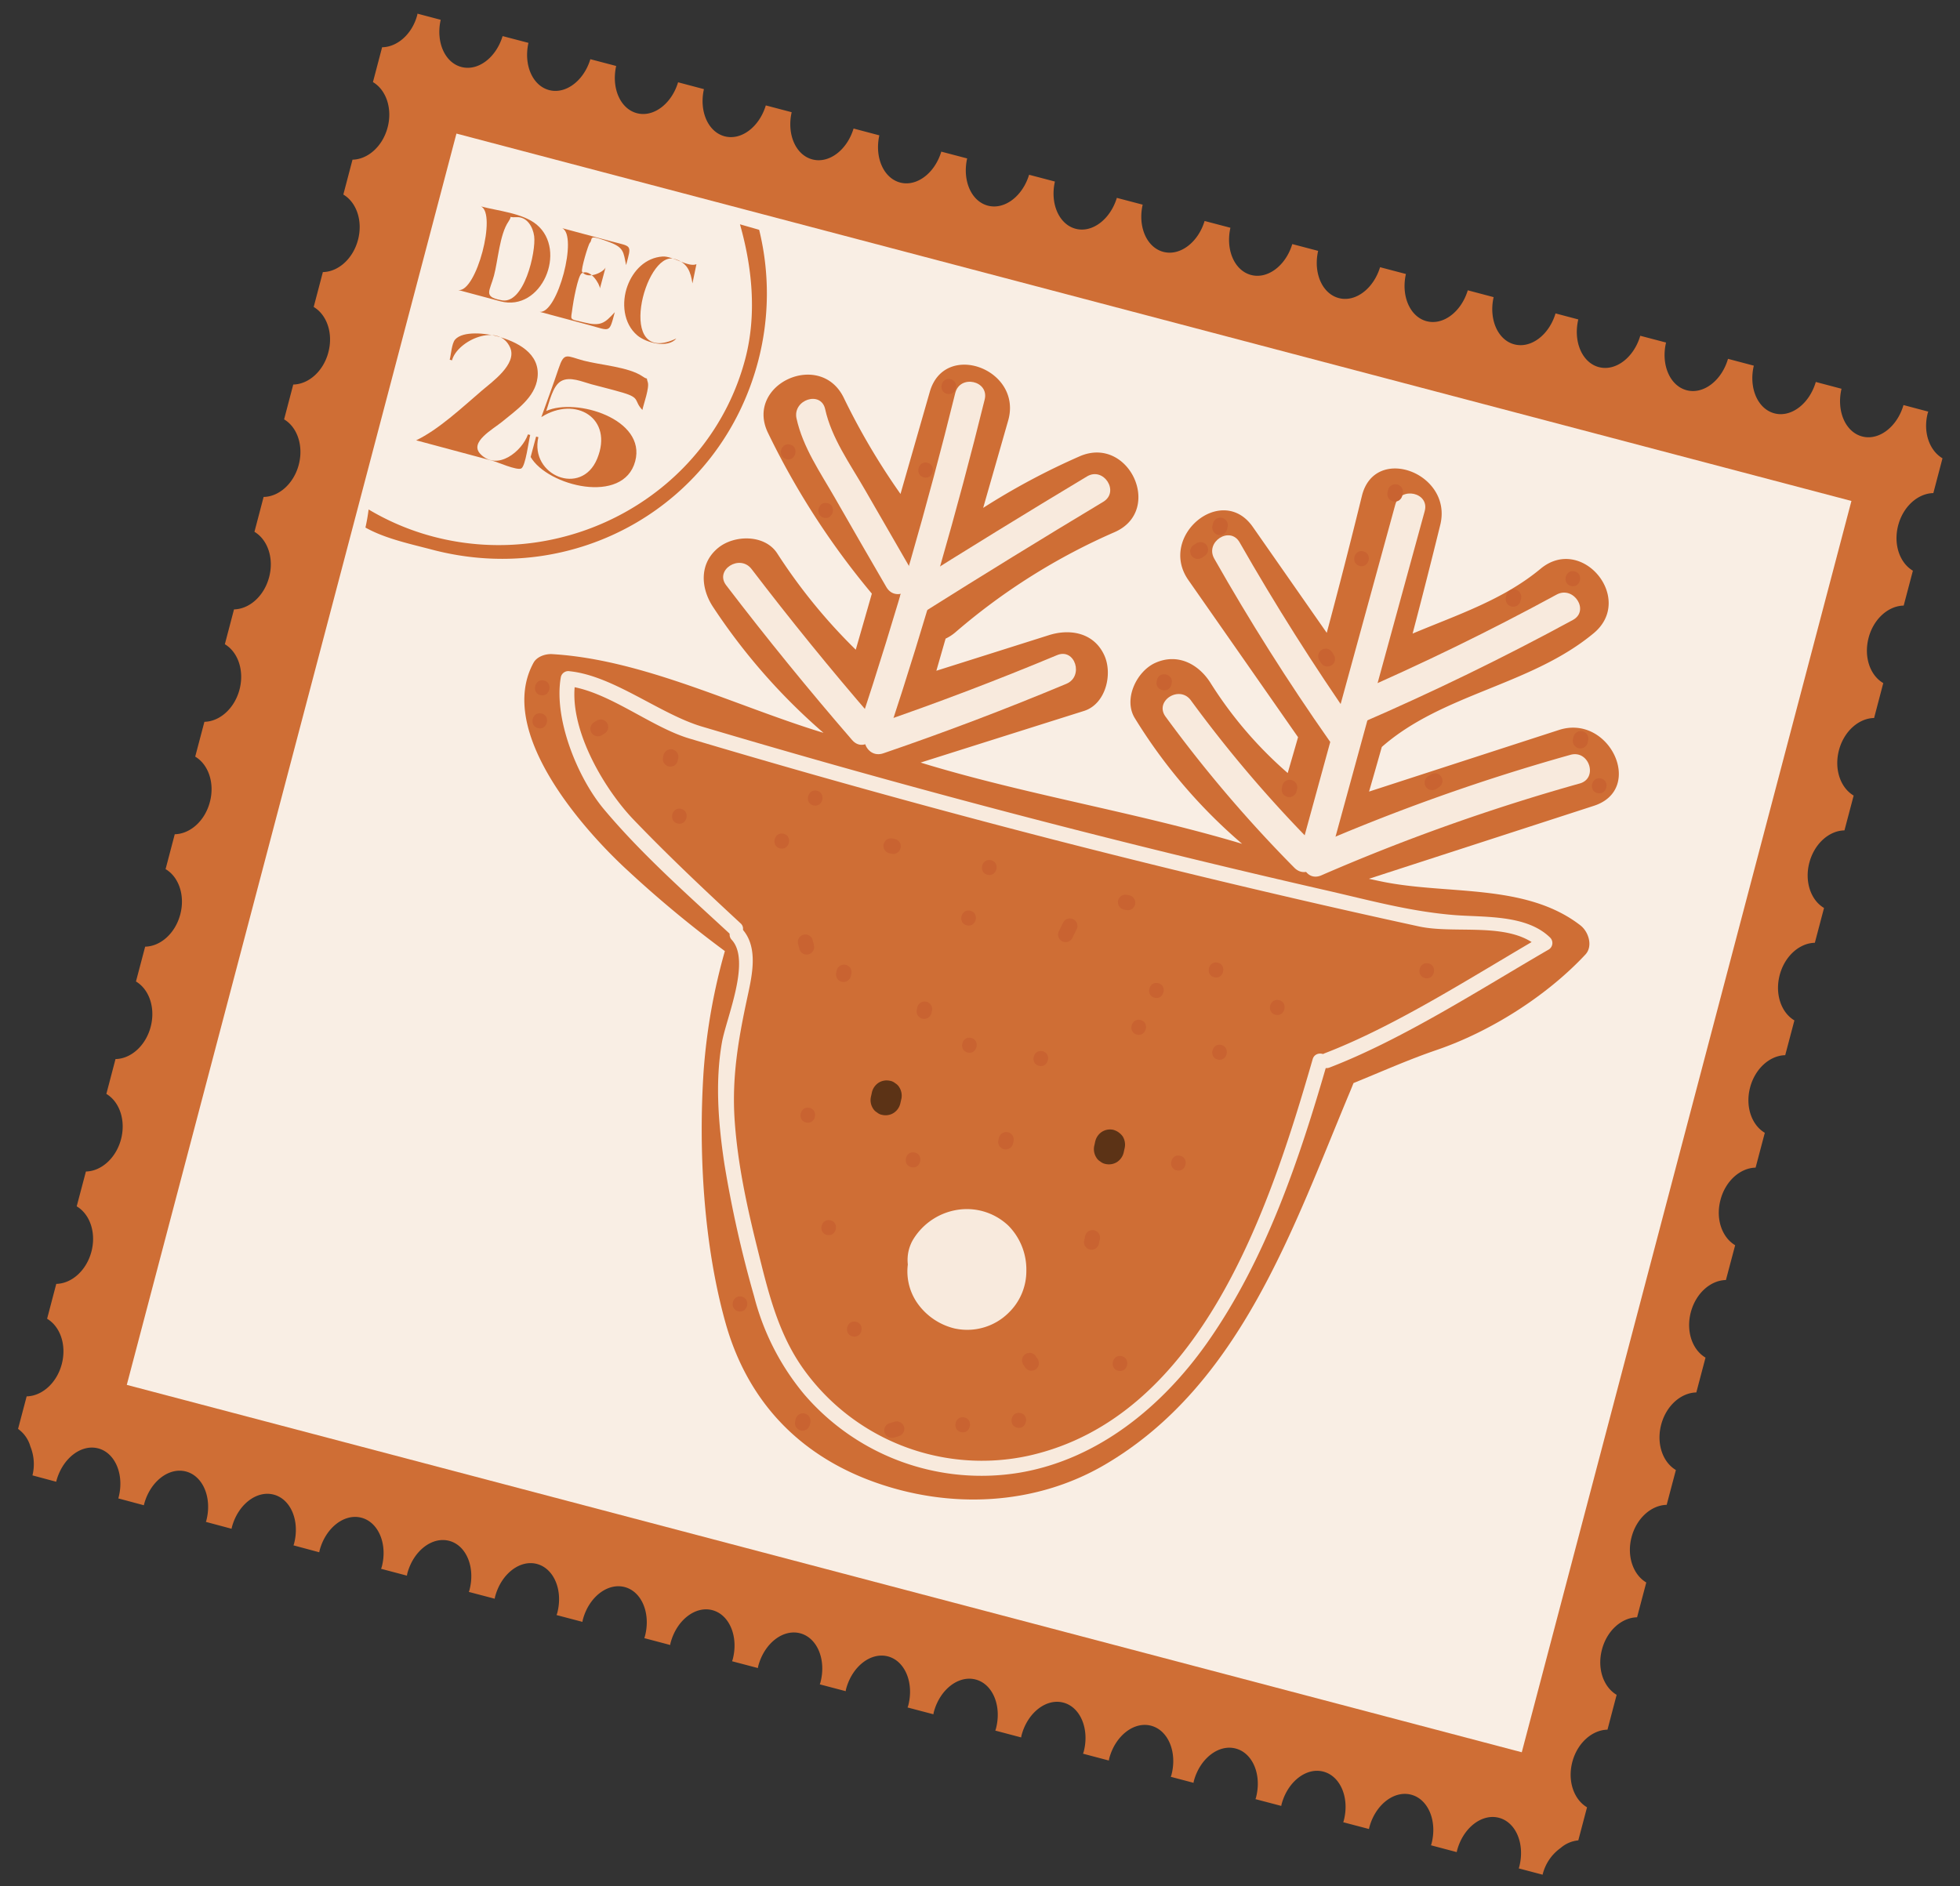 <svg xmlns="http://www.w3.org/2000/svg" xmlns:xlink="http://www.w3.org/1999/xlink" width="515.884" height="496.567" viewBox="0 0 515.884 496.567">
  <rect x="0" y="0" width="515.884" height="496.567" fill="#333333" stroke="none"/>
  <defs>
    <clipPath id="clip-path">
      <rect id="Rectangle_1074" data-name="Rectangle 1074" width="426.991" height="399.672" fill="none"/>
    </clipPath>
  </defs>
  <g id="Group_2442" data-name="Group 2442" transform="matrix(0.966, 0.259, -0.259, 0.966, 103.662, 0.059)">
    <g id="Group_2439" data-name="Group 2439" transform="translate(-0.227)">
      <g id="Group_2438" data-name="Group 2438" clip-path="url(#clip-path)">
        <path id="Path_6184" data-name="Path 6184" d="M417.934.364c0-.127.036-.242.036-.358l-6.75.022c-.127,5.972-3.808,10.789-8.382,10.8s-8.3-4.757-8.484-10.72l-7,.024c-.14,5.972-3.821,10.789-8.393,10.8s-8.3-4.757-8.475-10.72l-7.026.024c-.129,5.972-3.81,10.789-8.382,10.8S346.785,6.279,346.6.317l-7.015.036c-.14,5.961-3.81,10.778-8.393,10.789-4.561.022-8.3-4.759-8.475-10.72l-6.193.022c-.173,5.906-3.832,10.651-8.371,10.676S299.91,6.43,299.679.526L292.64.548c-.184,5.906-3.843,10.651-8.369,10.662S276.038,6.534,275.8.619L268.77.653c-.2,5.9-3.845,10.64-8.371,10.662-4.561.022-8.255-4.677-8.486-10.593l-7.037.036c-.176,5.9-3.832,10.651-8.371,10.662S228.274,6.743,228.043.826l-7.028.036c-.184,5.9-3.854,10.651-8.393,10.662S204.391,6.848,204.16.931l-7.028.036c-.2,5.9-3.843,10.649-8.38,10.662s-8.244-4.677-8.475-10.593l-7.026.036c-.187,5.9-3.845,10.649-8.382,10.662s-8.231-4.679-8.475-10.593l-7.037.036c-.173,5.9-3.832,10.649-8.36,10.66s-8.242-4.677-8.5-10.58l-7.015.022c-.184,5.917-3.832,10.651-8.382,10.662s-8.231-4.677-8.462-10.591l-7.039.033c-.184,5.906-3.832,10.651-8.369,10.662S85,7.368,84.758,1.464l-7.037.022c-.176,5.9-3.832,10.651-8.371,10.662S61.119,7.472,60.875,1.555l-7.026.036c-.184,5.9-3.843,10.651-8.371,10.662C40.928,12.275,37.236,7.565,37,1.66L29.966,1.7c-.184,5.915-3.832,10.651-8.382,10.662S13.353,7.681,13.122,1.775L6.8,1.8c0,.116.036.231.036.358C6.858,7.321,3.975,11.651.1,12.751l.044,9.482c3.879,1.076,6.8,5.381,6.819,10.522C6.987,37.93,4.1,42.238.237,43.349L.283,52.84C4.162,53.918,7.078,58.2,7.1,63.365S4.242,72.844.364,73.945L.41,83.438c3.879,1.089,6.808,5.372,6.819,10.536.036,5.163-2.861,9.469-6.726,10.58l.047,9.482c3.879,1.076,6.795,5.383,6.817,10.545.024,5.141-2.858,9.471-6.737,10.571l.047,9.491c3.879,1.089,6.808,5.372,6.819,10.525.033,5.163-2.85,9.469-6.726,10.591l.047,9.482c3.876,1.089,6.795,5.383,6.817,10.536s-2.858,9.469-6.726,10.58l.036,9.482c3.879,1.087,6.806,5.37,6.819,10.533.033,5.174-2.85,9.471-6.728,10.593l.047,9.493c3.879,1.065,6.8,5.359,6.819,10.511.022,5.174-2.858,9.482-6.726,10.593l.036,9.48c3.89,1.089,6.806,5.372,6.83,10.536S5.18,287.048,1.3,288.159l.047,9.482c3.879,1.087,6.795,5.383,6.819,10.533s-2.861,9.482-6.726,10.593l.033,9.482c3.89,1.076,6.808,5.37,6.83,10.522s-2.87,9.482-6.737,10.58l.047,9.493c3.879,1.089,6.795,5.372,6.819,10.536s-2.861,9.48-6.726,10.591l.033,8.858a8.472,8.472,0,0,1,4.319,3.612,12.356,12.356,0,0,1,2.512,7.535l-.022.093,6.528-.022c0-.187-.033-.349-.047-.545-.022-6.159,3.752-11.16,8.417-11.182s8.486,4.954,8.52,11.114c0,.2-.033.358-.047.531l7.039-.022c-.011-.173-.047-.347-.047-.545-.022-6.159,3.739-11.16,8.417-11.182s8.484,4.954,8.52,11.114c0,.184-.047.358-.047.531l7.039-.022c-.011-.173-.047-.347-.047-.545-.036-6.159,3.727-11.16,8.415-11.182s8.486,4.954,8.511,11.114c0,.2-.036.358-.047.533l7.05-.024c-.013-.173-.047-.347-.047-.545-.024-6.159,3.728-11.16,8.4-11.182s8.5,4.954,8.52,11.114c0,.2-.033.36-.044.534l7.037-.024c-.011-.173-.047-.347-.047-.545-.022-6.157,3.741-11.158,8.429-11.182,4.665-.022,8.475,4.954,8.5,11.114,0,.2-.022.36-.036.533l7.039-.036c-.011-.162-.036-.336-.036-.531-.033-6.159,3.727-11.16,8.393-11.185,4.69-.011,8.5,4.954,8.522,11.1,0,.209-.036.371-.036.556l7.039-.036c-.011-.173-.047-.347-.047-.542-.036-6.159,3.739-11.16,8.415-11.185s8.475,4.957,8.5,11.114c0,.2-.022.36-.022.533l7.039-.022c-.013-.176-.047-.349-.047-.545-.036-6.159,3.739-11.171,8.4-11.183s8.486,4.954,8.52,11.114c0,.2-.033.358-.033.531l7.026-.033c-.011-.162-.047-.338-.047-.533-.022-6.159,3.741-11.16,8.417-11.183s8.484,4.954,8.509,11.114c0,.185-.024.358-.024.531l7.039-.033a3.941,3.941,0,0,1-.047-.533c-.033-6.159,3.741-11.16,8.406-11.182s8.484,4.954,8.52,11.114c0,.2-.036.358-.047.531l7.039-.033c-.013-.173-.047-.336-.047-.533-.036-6.159,3.739-11.16,8.415-11.182s8.475,4.954,8.509,11.114c0,.184-.022.358-.033.533l7.037-.024c-.011-.184-.044-.347-.044-.545-.036-6.159,3.739-11.16,8.4-11.182s8.486,4.954,8.52,11.1c0,.2-.033.371-.033.545l7.037-.024a4.251,4.251,0,0,1-.058-.545c-.022-6.157,3.741-11.171,8.417-11.182s8.484,4.954,8.52,11.1c0,.2-.036.371-.036.545l6.195-.024c-.011-.127-.047-.264-.047-.416-.022-6.148,3.752-11.16,8.415-11.171,4.679-.036,8.486,4.943,8.511,11.1,0,.149-.024.289-.024.416l7.015-.036c0-.127-.033-.264-.033-.416-.024-6.148,3.739-11.16,8.415-11.171s8.486,4.943,8.509,11.1a3.978,3.978,0,0,1-.022.416l7-.033c0-.129-.022-.267-.022-.407-.024-6.159,3.739-11.171,8.415-11.194s8.486,4.954,8.509,11.114a3.912,3.912,0,0,1-.033.4l7.015-.022c0-.129-.024-.267-.024-.407-.033-6.157,3.741-11.171,8.417-11.194s8.473,4.954,8.5,11.114a3.53,3.53,0,0,1-.024.4l6.506-.022-.011-.093a12.094,12.094,0,0,1,2.756-7.917,8.285,8.285,0,0,1,3.983-3.15l-.036-9c-3.89-1.087-6.808-5.372-6.83-10.533s2.858-9.482,6.737-10.6l-.047-9.482c-3.89-1.076-6.806-5.359-6.817-10.522-.036-5.163,2.847-9.471,6.726-10.582l-.036-9.48c-3.89-1.089-6.806-5.383-6.83-10.536s2.847-9.469,6.726-10.593l-.033-9.48c-3.89-1.089-6.808-5.372-6.83-10.536s2.858-9.458,6.737-10.58l-.036-9.482c-3.89-1.087-6.806-5.359-6.83-10.533s2.85-9.471,6.726-10.582L425.7,225.1c-3.89-1.087-6.808-5.359-6.819-10.522-.036-5.163,2.847-9.469,6.726-10.593l-.033-9.48c-3.892-1.089-6.808-5.372-6.83-10.525s2.847-9.48,6.726-10.6l-.036-9.471c-3.89-1.087-6.808-5.372-6.83-10.533s2.861-9.482,6.737-10.593L425.3,133.3c-3.879-1.065-6.8-5.37-6.819-10.511-.024-5.174,2.847-9.493,6.726-10.6l-.036-9.48c-3.89-1.089-6.806-5.361-6.83-10.536-.022-5.152,2.861-9.469,6.739-10.58l-.047-9.5c-3.89-1.054-6.8-5.35-6.819-10.525-.022-5.15,2.847-9.458,6.726-10.569L424.9,41.5c-3.89-1.087-6.806-5.37-6.83-10.533s2.861-9.471,6.739-10.593l-.047-9.469c-3.89-1.078-6.808-5.372-6.83-10.536" transform="translate(0.351 0.007)" fill="#cf6e35"/>
      </g>
    </g>
    <rect id="Rectangle_1075" data-name="Rectangle 1075" width="379.648" height="340.599" transform="translate(25.002 29.636) rotate(-0.252)" fill="#f9eee4"/>
    <g id="Group_2441" data-name="Group 2441" transform="translate(-0.227)">
      <g id="Group_2440" data-name="Group 2440" clip-path="url(#clip-path)">
        <path id="Path_6185" data-name="Path 6185" d="M87.688,15.016C93.58,24.867,98.152,36.583,98.21,48.877c.162,36.617-30.585,66.288-67.2,66.45a66.058,66.058,0,0,1-18.28-2.5,48.038,48.038,0,0,1,.429,4.817c5.706,1.458,12.283,1.111,18.442,1.076,39.118-.162,70.211-31,70.038-70.107a70.2,70.2,0,0,0-8.693-33.5c-1.749-.036-3.5-.058-5.257-.093" transform="translate(15.794 18.36)" fill="#cf6e35"/>
        <path id="Path_6186" data-name="Path 6186" d="M27.674,43.567c6.4,0,5.719-14.866,4.179-18.535-.925-2.223-3.125-4.525-5.857-3.6-2.525.856-.88-.6-1.667,1.643-1.367,3.856,0,10.651,0,14.75,0,4.154-1.343,6.077,3.345,5.741m0,.336h-11.4c4.746-.636,4.583-22.147,0-22.805,4.608,0,11.1-1.158,15.408.82C41.334,26.352,38.972,43.9,27.674,43.9" transform="translate(20.124 25.384)" fill="#cf6e35"/>
        <path id="Path_6187" data-name="Path 6187" d="M26.229,20.925h13.5c5.535,0,5.29-.68,5.29,5.039-1.54-3.094-1.747-4.319-5.752-4.7-.649-.069-4.192-.44-4.632,0s.011.811-.347,1.5c-.3.591-.487,7.455,0,7.882,1.945,1.716,5.477-1.329,5.672-2.672v5.695c-.313-1.078-3.868-4.5-5.672-2.592-.822.867-.162,8.148,0,9.284.533,3.554-.371,3.136,3.97,3.032,4.481-.091,5.268-1.156,7.1-4.69,0,5.826.173,5.026-5.579,5.026H26.229c4.746-.636,4.585-22.145,0-22.807" transform="translate(32.3 25.554)" fill="#cf6e35"/>
        <path id="Path_6188" data-name="Path 6188" d="M45.546,21.073c-8.137,0-7.6,31.709,5.975,20.1C50.05,44.318,44.2,44.354,41.4,43.058c-4.421-2.074-6.3-7.306-5.892-11.9.382-4.305,2.652-8.426,6.924-9.884,2.512-.858,7.317,1.076,9.122-.36.093,1.725.2,3.45.3,5.163-1.182-2.663-2.594-5-6.31-5" transform="translate(43.581 25.568)" fill="#cf6e35"/>
        <path id="Path_6189" data-name="Path 6189" d="M29.441,35.314c5.5,0,12.283,1.354,13.185,7.78.742,5.2-3.172,9.644-5.984,13.6-1.843,2.569-7.039,7.466-3.334,9.689,5.532,3.323,10.429-3.6,10.753-8.231h.613c0,1.494.96,8.313,0,9.133-.971.847-6.424,0-7.639,0H16.047c4.966-4.259,9.331-11.3,13.347-17.168,1.934-2.823,7.155-9.086,4.25-12.781-4.6-5.821-13.939,1.714-13.939,7.166h-.625c0-1.389-.6-4.259,0-5.486,1.423-2.872,7.617-3.705,10.36-3.705" transform="translate(19.851 43.083)" fill="#cf6e35"/>
        <path id="Path_6190" data-name="Path 6190" d="M29.651,63.88V58.312h.613c.358,10.3,15,12.272,16.415,1.494,1.494-11.391-9.758-14.7-17.028-6.8.358-4.514.811-9.029,1.076-13.543.291-4.69,1.182-3.694,5.812-3.694,4.481,0,11.889-1.494,16.092,0,2.014.707.658-.473,1.678,1.078.88,1.318.427,5.857.545,7.455-2.872-1.749-1.229-2.918-6.09-3.056-2.894-.071-5.788,0-8.682,0-2.432,0-5.964-.613-7.873,1.274-1.829,1.794-1.527,6.181-1.736,8.6,6.61-5.452,26.048-4.814,26.048,6.726,0,11.96-20.585,12.261-26.87,6.032" transform="translate(36.484 42.926)" fill="#cf6e35"/>
        <path id="Path_6191" data-name="Path 6191" d="M320.65,126.609c-16.65-6.993-35.45,1.147-52.847,2.338-1.38.093-2.758.151-4.134.22q26.116-16.947,52.234-33.9c11.854-7.7-2.341-24.508-14.079-16.879q-22.035,14.293-44.061,28.6.123-6.111.2-12.214c11.82-17.746,33.665-25.77,46.11-43.365,8.173-11.565-9.738-24.312-17.9-12.758-7.4,10.465-18.106,17.435-28.108,25.2q-.07-14.8-.382-29.567c-.313-13.985-22.194-16.128-21.891-1.98q.4,18.6.4,37.208-13.02-10.959-26.032-21.9c-10.851-9.122-23.514,8.846-12.761,17.9q19.314,16.237,38.609,32.485c-.044,3.276-.127,6.553-.184,9.818a106.353,106.353,0,0,1-25.7-17.586c-4.368-4.074-10.48-5.475-15.481-1.389-4.152,3.392-5.717,11.427-1.4,15.468a139.5,139.5,0,0,0,35.817,24.61c-28.12-.809-56.344,2.085-84.472,1.345-.927-.024-1.865-.058-2.792-.093q19-12.139,38.017-24.265c5.046-3.218,4.817-11.287,1.4-15.477-4.145-5.07-10.5-4.574-15.477-1.4q-13.1,8.369-26.2,16.728c.056-2.93.1-5.87.162-8.8a11.408,11.408,0,0,0,2.107-2.349A164.953,164.953,0,0,1,175.4,58.365c11.065-8.858-3.021-25.723-14.076-16.879a185.045,185.045,0,0,0-20.989,19.669c.127-7.964.278-15.917.4-23.883.253-14.054-21.638-16.148-21.88-1.978q-.243,13.976-.485,27.957A180.651,180.651,0,0,1,97.4,42.679c-9.258-10.7-26.15,3.356-16.875,14.076a204.917,204.917,0,0,0,37.357,33.792q-.123,7.675-.269,15.35A146.829,146.829,0,0,1,91.072,86.751c-4.445-3.994-12.109-1.829-15.326,2.569-3.832,5.257-1.818,11.38,2.569,15.339a160.557,160.557,0,0,0,36.766,24.577c-23.985-.787-50.693-6.377-74.321-1.527-1.714.347-3.727,1.643-4.168,3.472-4.852,19.958,23.721,38.875,37.993,46.341a298.127,298.127,0,0,0,30.3,13.916,156.884,156.884,0,0,0,2.778,31.952c4.145,20.871,11.832,44.105,22.689,62.456,10.756,18.186,27.391,28.593,48.575,30.389,21.071,1.783,42.427-4.863,57.444-20,29.229-29.487,31.8-73.281,37.055-112,.093-.7.173-1.389.256-2.085,6.264-4.746,12.387-9.724,18.915-14.1,12.249-8.231,24.183-21.071,31.258-34.361,1.436-2.685-.762-6.041-3.205-7.073" transform="translate(44.303 27.743)" fill="#cf6e35"/>
        <path id="Path_6192" data-name="Path 6192" d="M96.145,113.44c-.011-.416-.036-.845-.047-1.274a4.126,4.126,0,0,0-1.3-2.743,3,3,0,0,0-1.309-.765,2.943,2.943,0,0,0-1.551-.267,3.97,3.97,0,0,0-2.743,1.285,4.151,4.151,0,0,0-1.031,2.85c.024.427.036.856.058,1.285a4.057,4.057,0,0,0,1.287,2.743,3.036,3.036,0,0,0,1.318.765,2.928,2.928,0,0,0,1.54.267,3.988,3.988,0,0,0,2.743-1.287,4.05,4.05,0,0,0,1.031-2.858" transform="translate(108.03 132.517)" fill="#5c3316"/>
        <path id="Path_6193" data-name="Path 6193" d="M115.21,111.3c.022.429.047.845.058,1.274a4.126,4.126,0,0,0,1.3,2.754,2.936,2.936,0,0,0,1.309.765,3.039,3.039,0,0,0,1.54.267,4.011,4.011,0,0,0,2.754-1.285,4.168,4.168,0,0,0,1.031-2.861c-.024-.427-.036-.856-.058-1.271a4.141,4.141,0,0,0-1.285-2.756A4.557,4.557,0,0,0,119,107.151a3.966,3.966,0,0,0-2.743,1.287,4.11,4.11,0,0,0-1.042,2.858" transform="translate(141.094 131.002)" fill="#5c3316"/>
        <path id="Path_6194" data-name="Path 6194" d="M128.516,132.612A16.42,16.42,0,0,0,120.91,122.4a15.873,15.873,0,0,0-13.138-.949A16.67,16.67,0,0,0,97.536,132.67a10.611,10.611,0,0,0,.429,6.437,14.585,14.585,0,0,0,5.117,9.227,16.763,16.763,0,0,0,11.287,3.843l.256-.022a15.464,15.464,0,0,0,12.272-7.675,15.269,15.269,0,0,0,1.62-11.867" transform="translate(119.095 147.288)" fill="#f8eadd"/>
        <path id="Path_6195" data-name="Path 6195" d="M77.177,29.929q.92,45.5-1.678,90.969c-.289,5.094,7.639,4.7,7.931-.358Q86.017,75.094,85.1,29.571c-.1-5.119-8.024-4.748-7.92.358" transform="translate(92.534 31.682)" fill="#f8eadd"/>
        <path id="Path_6196" data-name="Path 6196" d="M59.148,38.921C62.7,45.8,68.883,51.03,74.267,56.447q9.569,9.639,19.2,19.206c3.623,3.612,8.949-2.258,5.348-5.857q-8.752-8.719-17.457-17.459C75.912,46.874,69.392,41.548,65.8,34.616c-2.338-4.539-8.984-.2-6.657,4.305" transform="translate(71.955 39.974)" fill="#f8eadd"/>
        <path id="Path_6197" data-name="Path 6197" d="M115.5,33.893Q96.156,53.914,77.252,74.353c-3.474,3.752,2.385,9.1,5.857,5.348q18.911-20.438,38.248-40.46c3.554-3.681-2.314-9.018-5.857-5.348" transform="translate(93.387 39.933)" fill="#f8eadd"/>
        <path id="Path_6198" data-name="Path 6198" d="M56.74,60.433Q77.545,76.46,99.3,91.194c4.225,2.87,7.86-4.192,3.681-7.028Q82.086,70,62.088,54.577c-4.028-3.092-9.4,2.743-5.348,5.857" transform="translate(67.846 65.659)" fill="#f8eadd"/>
        <path id="Path_6199" data-name="Path 6199" d="M119.861,55.022Q99.473,70.772,78.105,85.156c-4.239,2.85.058,9.518,4.305,6.657q21.375-14.36,41.769-30.133c4.005-3.1-.267-9.793-4.319-6.657" transform="translate(93.598 66.278)" fill="#f8eadd"/>
        <path id="Path_6200" data-name="Path 6200" d="M130.275,29.2q-.26,46.47-.509,92.925c-.024,5.106,7.9,4.737,7.931-.358q.24-46.47.5-92.925c.033-5.106-7.9-4.737-7.92.358" transform="translate(158.897 30.796)" fill="#f8eadd"/>
        <path id="Path_6201" data-name="Path 6201" d="M111.6,42.573q19.9,20.211,41.618,38.4c3.9,3.287,9.262-2.558,5.348-5.857q-21.671-18.251-41.618-38.4c-3.587-3.647-8.924,2.234-5.348,5.857" transform="translate(135.243 43.488)" fill="#f8eadd"/>
        <path id="Path_6202" data-name="Path 6202" d="M176.97,32.956q-21.741,20.681-45.252,39.338c-3.961,3.136.3,9.84,4.317,6.657q24.3-19.278,46.793-40.647c3.705-3.519-2.176-8.844-5.857-5.348" transform="translate(159.352 38.9)" fill="#f8eadd"/>
        <path id="Path_6203" data-name="Path 6203" d="M111,62.012a349.884,349.884,0,0,0,43.03,29.635c4.423,2.583,8.082-4.468,3.683-7.026a336.938,336.938,0,0,1-41.376-28.466c-3.959-3.2-9.331,2.649-5.337,5.857" transform="translate(134.228 67.53)" fill="#f8eadd"/>
        <path id="Path_6204" data-name="Path 6204" d="M191.253,50.561a527.216,527.216,0,0,0-59.411,40.947c-3.959,3.161.3,9.851,4.305,6.668a527.512,527.512,0,0,1,59.411-40.958c4.4-2.605.082-9.262-4.305-6.657" transform="translate(159.505 61.095)" fill="#f8eadd"/>
        <path id="Path_6205" data-name="Path 6205" d="M102.35,124.431c-11.565-6.09-23.107-12.318-34.29-19.078-9.771-5.917-23.212-19.138-24.241-31.489-.627.7-1.263,1.378-1.887,2.072,10.6-1.678,24.079,4.7,34.777,4.99q16.287.453,32.6.707,33.254.5,66.533.184,32.611-.33,65.21-1.447,16.947-.573,33.9-1.389c10.049-.473,23.1-7.768,32.265-2.616-.187-1.031-.371-2.06-.545-3.092-14.354,14.414-30.527,32.392-46.979,44.363-2.047,1.494.093,4.828,2.165,3.323C278.569,108.8,295.008,90.6,309.6,75.949a2.008,2.008,0,0,0-.545-3.092c-7.606-4.272-18.1-.6-25.932.834-11.554,2.107-22.689,2-34.428,2.443q-33.9,1.267-67.817,1.667t-67.84-.069q-16.947-.243-33.908-.7c-11.529-.3-25.944-6.877-37.382-5.059a2.012,2.012,0,0,0-1.887,2.072c.927,11.1,11.138,24.485,19.9,30.645,12.721,8.924,27.03,16.01,40.749,23.245,2.256,1.2,4.1-2.316,1.84-3.507" transform="translate(48.956 86.634)" fill="#f8eadd"/>
        <path id="Path_6206" data-name="Path 6206" d="M67.984,103.313c6.379,4.041,3.948,20.26,4.492,26.661.914,10.58,4.654,21.034,8.866,30.7a306,306,0,0,0,16.613,31.72,65.673,65.673,0,0,0,19.4,21.509,61.443,61.443,0,0,0,59.989,5.315c19.2-8.729,31.987-26.742,39.049-46.11,9.169-25.157,10.847-52.7,11.356-79.242.047-2.547-3.912-2.361-3.959.185-.776,40.636-3.868,98.622-45.208,120.2a57.731,57.731,0,0,1-63.694-7.2c-8.646-7.351-13.856-17.11-19.275-26.893-5.568-10.038-10.847-20.271-14.585-31.154-3.659-10.685-4.572-20.676-5.141-31.812-.3-5.95-.451-13.834-6.055-17.388-2.165-1.367-3.994,2.154-1.852,3.507" transform="translate(82.186 112.546)" fill="#f8eadd"/>
        <path id="Path_6207" data-name="Path 6207" d="M53.991,79.224c.011.209.022.416.036.625a2.027,2.027,0,0,0,.647,1.367,2.173,2.173,0,0,0,1.425.52,2.044,2.044,0,0,0,1.378-.647,2.085,2.085,0,0,0,.509-1.425c-.011-.209-.024-.4-.024-.613a2.09,2.09,0,0,0-.647-1.378,1.479,1.479,0,0,0-.66-.382,1.584,1.584,0,0,0-.765-.138,2.043,2.043,0,0,0-1.378.647,2.091,2.091,0,0,0-.52,1.425" transform="translate(66.243 94.333)" fill="#c96331"/>
        <path id="Path_6208" data-name="Path 6208" d="M58.822,87.654c2.547-.116,2.374-4.074-.184-3.97-2.547.127-2.363,4.085.184,3.97" transform="translate(69.701 102.319)" fill="#c96331"/>
        <path id="Path_6209" data-name="Path 6209" d="M45.892,76.548c-.2.209-.393.429-.591.636a2.109,2.109,0,0,0-.509,1.436,1.41,1.41,0,0,0,.209.754,1.368,1.368,0,0,0,.44.625,1.979,1.979,0,0,0,1.423.509,2.058,2.058,0,0,0,1.378-.647c.2-.209.382-.429.58-.638a2.039,2.039,0,0,0,.52-1.425,1.441,1.441,0,0,0-.209-.762,1.411,1.411,0,0,0-.44-.613A2.017,2.017,0,0,0,47.27,75.9a2.087,2.087,0,0,0-1.378.649" transform="translate(54.995 92.796)" fill="#c96331"/>
        <path id="Path_6210" data-name="Path 6210" d="M71.3,87.362c2.547-.127,2.374-4.088-.184-3.97s-2.374,4.085.184,3.97" transform="translate(84.95 101.962)" fill="#c96331"/>
        <path id="Path_6211" data-name="Path 6211" d="M73.793,81.419c2.558-.116,2.374-4.088-.173-3.97s-2.374,4.085.173,3.97" transform="translate(88.013 94.695)" fill="#c96331"/>
        <path id="Path_6212" data-name="Path 6212" d="M95.022,90.429c2.547-.116,2.374-4.074-.184-3.959s-2.374,4.074.184,3.959" transform="translate(113.958 105.726)" fill="#c96331"/>
        <path id="Path_6213" data-name="Path 6213" d="M96.089,119.8c2.547-.116,2.374-4.088-.184-3.97s-2.374,4.085.184,3.97" transform="translate(115.263 141.625)" fill="#c96331"/>
        <path id="Path_6214" data-name="Path 6214" d="M88.516,130.127c2.547-.116,2.361-4.074-.184-3.959s-2.374,4.074.184,3.959" transform="translate(106.003 154.265)" fill="#c96331"/>
        <path id="Path_6215" data-name="Path 6215" d="M82.683,117.908c2.547-.116,2.374-4.074-.184-3.959s-2.374,4.074.184,3.959" transform="translate(98.871 139.325)" fill="#c96331"/>
        <path id="Path_6216" data-name="Path 6216" d="M80.4,98.554c.011.211.022.407.022.616a2.092,2.092,0,0,0,.649,1.367,1.579,1.579,0,0,0,.66.391,1.549,1.549,0,0,0,.776.127,1.918,1.918,0,0,0,1.365-.649,2.069,2.069,0,0,0,.522-1.423c-.011-.207-.024-.4-.036-.611a2.077,2.077,0,0,0-.636-1.378,1.569,1.569,0,0,0-.66-.385,1.6,1.6,0,0,0-.765-.127,2,2,0,0,0-1.378.638,2.042,2.042,0,0,0-.52,1.434" transform="translate(98.536 117.963)" fill="#c96331"/>
        <path id="Path_6217" data-name="Path 6217" d="M75.37,97.271c.22.4.44.8.671,1.2a2,2,0,0,0,1.227.856,2.027,2.027,0,0,0,1.5-.278,2,2,0,0,0,.869-1.216,2.2,2.2,0,0,0-.278-1.527c-.22-.393-.451-.8-.671-1.194a1.955,1.955,0,0,0-1.227-.856,2,2,0,0,0-1.518.267,2.029,2.029,0,0,0-.856,1.227,2.179,2.179,0,0,0,.278,1.516" transform="translate(92.003 115.196)" fill="#c96331"/>
        <path id="Path_6218" data-name="Path 6218" d="M118.715,92.95c2.558-.1,2.374-4.074-.173-3.959s-2.374,4.085.173,3.959" transform="translate(142.94 108.808)" fill="#c96331"/>
        <path id="Path_6219" data-name="Path 6219" d="M112.513,83.818c.209-.011.416-.011.613-.022a2.02,2.02,0,0,0,1.378-.649,1.476,1.476,0,0,0,.382-.66,1.442,1.442,0,0,0,.138-.765,1.979,1.979,0,0,0-2.072-1.887c-.209,0-.418.013-.613.024a2.04,2.04,0,0,0-1.378.647,1.5,1.5,0,0,0-.382.649,1.463,1.463,0,0,0-.138.776,1.992,1.992,0,0,0,.647,1.367,2.039,2.039,0,0,0,1.425.52" transform="translate(135.26 97.611)" fill="#c96331"/>
        <path id="Path_6220" data-name="Path 6220" d="M105.129,85.793c-.162.834-.336,1.667-.5,2.5a1.983,1.983,0,1,0,3.868.88c.173-.834.336-1.667.509-2.5a1.989,1.989,0,0,0-3.879-.88" transform="translate(128.115 103.034)" fill="#c96331"/>
        <path id="Path_6221" data-name="Path 6221" d="M107.579,104.283c2.558-.116,2.374-4.074-.173-3.959s-2.374,4.074.173,3.959" transform="translate(129.323 122.665)" fill="#c96331"/>
        <path id="Path_6222" data-name="Path 6222" d="M133.07,91.2c2.545-.127,2.372-4.088-.187-3.97s-2.372,4.074.187,3.97" transform="translate(160.478 106.649)" fill="#c96331"/>
        <path id="Path_6223" data-name="Path 6223" d="M149.037,82.419c2.547-.127,2.374-4.088-.184-3.97s-2.374,4.085.184,3.97" transform="translate(180.003 95.918)" fill="#c96331"/>
        <path id="Path_6224" data-name="Path 6224" d="M124.912,88.783c2.547-.116,2.374-4.074-.185-3.959s-2.374,4.074.185,3.959" transform="translate(150.505 103.713)" fill="#c96331"/>
        <path id="Path_6225" data-name="Path 6225" d="M126.522,112.018c2.558-.116,2.374-4.074-.173-3.959s-2.374,4.074.173,3.959" transform="translate(152.485 132.123)" fill="#c96331"/>
        <path id="Path_6226" data-name="Path 6226" d="M126,136.736c2.547-.116,2.374-4.074-.184-3.959s-2.374,4.074.184,3.959" transform="translate(151.831 162.346)" fill="#c96331"/>
        <path id="Path_6227" data-name="Path 6227" d="M117.488,136.294c-.22-.184-.429-.382-.649-.578a2,2,0,0,0-1.423-.522,1.438,1.438,0,0,0-.753.209,1.579,1.579,0,0,0-.625.44,2.014,2.014,0,0,0-.509,1.423,2.073,2.073,0,0,0,.636,1.378c.22.2.44.393.649.591a2.109,2.109,0,0,0,1.436.509,2.095,2.095,0,0,0,1.365-.636,2,2,0,0,0,.522-1.436,2.116,2.116,0,0,0-.649-1.378" transform="translate(139.036 165.302)" fill="#c96331"/>
        <path id="Path_6228" data-name="Path 6228" d="M102.969,151.451c.393-.231.787-.476,1.18-.707a1.991,1.991,0,0,0,.58-2.743,2.029,2.029,0,0,0-2.745-.591c-.393.244-.776.476-1.18.718a1.989,1.989,0,0,0-.578,2.732,2.016,2.016,0,0,0,2.743.591" transform="translate(122.39 179.873)" fill="#c96331"/>
        <path id="Path_6229" data-name="Path 6229" d="M94.558,140.95c2.547-.116,2.374-4.074-.185-3.959s-2.374,4.074.185,3.959" transform="translate(113.391 167.499)" fill="#c96331"/>
        <path id="Path_6230" data-name="Path 6230" d="M109.891,148.57c2.547-.116,2.374-4.074-.184-3.959s-2.374,4.074.184,3.959" transform="translate(132.139 176.816)" fill="#c96331"/>
        <path id="Path_6231" data-name="Path 6231" d="M116.166,146.339c2.545-.113,2.372-4.072-.176-3.956s-2.374,4.074.176,3.956" transform="translate(139.816 174.09)" fill="#c96331"/>
        <path id="Path_6232" data-name="Path 6232" d="M116.96,121.3c.011.4.036.822.058,1.227a1.981,1.981,0,1,0,3.959-.184c-.022-.407-.033-.811-.058-1.227a1.981,1.981,0,0,0-3.959.184" transform="translate(143.235 145.773)" fill="#c96331"/>
        <path id="Path_6233" data-name="Path 6233" d="M104.079,112.732c.011.2.022.4.036.613a2.018,2.018,0,0,0,.636,1.378,1.5,1.5,0,0,0,.66.369,1.444,1.444,0,0,0,.765.14,1.979,1.979,0,0,0,1.9-2.072c-.011-.209-.024-.407-.024-.613a2.142,2.142,0,0,0-.647-1.378,1.59,1.59,0,0,0-.66-.382,1.574,1.574,0,0,0-.776-.127,1.98,1.98,0,0,0-1.367.636,2.1,2.1,0,0,0-.52,1.436" transform="translate(127.487 135.299)" fill="#c96331"/>
        <path id="Path_6234" data-name="Path 6234" d="M99.016,104.95c2.547-.116,2.374-4.074-.184-3.959s-2.374,4.085.184,3.959" transform="translate(118.842 123.481)" fill="#c96331"/>
        <path id="Path_6235" data-name="Path 6235" d="M83.971,84.567c.209,0,.4-.011.613-.022a2.042,2.042,0,0,0,1.378-.649,2.089,2.089,0,0,0,.509-1.425,2,2,0,0,0-.636-1.376,2.085,2.085,0,0,0-1.436-.511c-.209,0-.407.013-.613.024a2.04,2.04,0,0,0-1.378.647,1.48,1.48,0,0,0-.371.649,1.463,1.463,0,0,0-.138.776,1.971,1.971,0,0,0,.647,1.378,2.062,2.062,0,0,0,1.425.509" transform="translate(100.362 98.529)" fill="#c96331"/>
        <path id="Path_6236" data-name="Path 6236" d="M95.839,84.012c2.547-.116,2.374-4.074-.184-3.959s-2.374,4.074.184,3.959" transform="translate(114.957 97.879)" fill="#c96331"/>
        <path id="Path_6237" data-name="Path 6237" d="M94.74,100.728c-.011-.2-.011-.4-.022-.613a1.994,1.994,0,0,0-.649-1.367,1.474,1.474,0,0,0-.649-.38,1.5,1.5,0,0,0-.776-.14,2.028,2.028,0,0,0-1.376.649,2.077,2.077,0,0,0-.522,1.423c.024.209.024.407.036.613a2.04,2.04,0,0,0,.647,1.378,1.479,1.479,0,0,0,.66.382,1.51,1.51,0,0,0,.765.127,2.028,2.028,0,0,0,1.378-.636,2.086,2.086,0,0,0,.509-1.436" transform="translate(111.184 120.097)" fill="#c96331"/>
        <path id="Path_6238" data-name="Path 6238" d="M127.831,98.085c2.547-.116,2.374-4.074-.173-3.959s-2.374,4.074.173,3.959" transform="translate(154.081 115.087)" fill="#c96331"/>
        <path id="Path_6239" data-name="Path 6239" d="M117.827,97.71c2.547-.116,2.374-4.074-.184-3.959s-2.363,4.074.184,3.959" transform="translate(141.847 114.628)" fill="#c96331"/>
        <path id="Path_6240" data-name="Path 6240" d="M60.092,42.637c2.558-.116,2.374-4.074-.173-3.959s-2.374,4.074.173,3.959" transform="translate(71.255 47.29)" fill="#c96331"/>
        <path id="Path_6241" data-name="Path 6241" d="M66.168,48.195c2.558-.116,2.374-4.074-.173-3.97-2.547.127-2.374,4.085.173,3.97" transform="translate(78.689 54.072)" fill="#c96331"/>
        <path id="Path_6242" data-name="Path 6242" d="M76.454,30.236c2.547-.116,2.374-4.074-.185-3.959s-2.374,4.074.185,3.959" transform="translate(91.255 32.127)" fill="#c96331"/>
        <path id="Path_6243" data-name="Path 6243" d="M76.36,40.507c2.558-.116,2.374-4.074-.173-3.959s-2.374,4.074.173,3.959" transform="translate(91.151 44.685)" fill="#c96331"/>
        <path id="Path_6244" data-name="Path 6244" d="M129.759,46.669c-.209-.2-.429-.382-.636-.578a2.058,2.058,0,0,0-1.436-.522,1.41,1.41,0,0,0-.754.209,1.469,1.469,0,0,0-.613.44,1.975,1.975,0,0,0-.52,1.423,2.085,2.085,0,0,0,.647,1.378c.209.2.429.393.638.591a2.1,2.1,0,0,0,1.425.509,2.265,2.265,0,0,0,1.376-.649,2,2,0,0,0,.522-1.423,2.117,2.117,0,0,0-.649-1.378" transform="translate(154.04 55.716)" fill="#c96331"/>
        <path id="Path_6245" data-name="Path 6245" d="M109.719,35.893c.011.209.022.4.036.613a2.03,2.03,0,0,0,.647,1.378,1.526,1.526,0,0,0,.649.382,1.358,1.358,0,0,0,.776.127,2.032,2.032,0,0,0,1.378-.636,2.094,2.094,0,0,0,.509-1.436c-.011-.2-.024-.407-.024-.613a2,2,0,0,0-.647-1.367,1.479,1.479,0,0,0-.66-.382,1.423,1.423,0,0,0-.765-.138,2.017,2.017,0,0,0-1.378.647,2.122,2.122,0,0,0-.52,1.425" transform="translate(134.385 41.346)" fill="#c96331"/>
        <path id="Path_6246" data-name="Path 6246" d="M111.4,41.182c.184-.22.382-.429.578-.649a2,2,0,0,0,.522-1.423,1.41,1.41,0,0,0-.209-.754,1.475,1.475,0,0,0-.44-.625,1.965,1.965,0,0,0-1.423-.509,2.1,2.1,0,0,0-1.378.636c-.187.22-.382.429-.591.649a2.058,2.058,0,0,0-.509,1.425,1.4,1.4,0,0,0,.209.751,1.456,1.456,0,0,0,.44.625,1.965,1.965,0,0,0,1.423.509,2.091,2.091,0,0,0,1.378-.636" transform="translate(132.218 45.504)" fill="#c96331"/>
        <path id="Path_6247" data-name="Path 6247" d="M128.725,26.7c.011.209.011.4.022.613a2.092,2.092,0,0,0,.649,1.378,1.475,1.475,0,0,0,.66.382,1.457,1.457,0,0,0,.765.127,2.022,2.022,0,0,0,1.376-.636,2.1,2.1,0,0,0,.522-1.436c-.011-.2-.024-.407-.036-.613a1.992,1.992,0,0,0-.647-1.367,1.5,1.5,0,0,0-.649-.382,1.463,1.463,0,0,0-.776-.138,1.975,1.975,0,0,0-1.887,2.072" transform="translate(157.622 30.106)" fill="#c96331"/>
        <path id="Path_6248" data-name="Path 6248" d="M128.938,37.279c2.547-.116,2.374-4.088-.184-3.97s-2.374,4.085.184,3.97" transform="translate(155.428 40.725)" fill="#c96331"/>
        <path id="Path_6249" data-name="Path 6249" d="M149.469,35.52c0-.2-.022-.4-.022-.613a1.994,1.994,0,0,0-.649-1.367,1.523,1.523,0,0,0-.649-.393,1.621,1.621,0,0,0-.776-.127,1.981,1.981,0,0,0-1.376.649,2.077,2.077,0,0,0-.522,1.423c.024.209.024.407.036.613a2.04,2.04,0,0,0,.647,1.378,1.5,1.5,0,0,0,.649.382,1.573,1.573,0,0,0,.776.127,2.028,2.028,0,0,0,1.378-.636,2.086,2.086,0,0,0,.509-1.436" transform="translate(178.102 40.366)" fill="#c96331"/>
        <path id="Path_6250" data-name="Path 6250" d="M153.72,33.085c2.547-.116,2.374-4.074-.184-3.959s-2.374,4.074.184,3.959" transform="translate(185.729 35.61)" fill="#c96331"/>
        <path id="Path_6251" data-name="Path 6251" d="M145.294,60.436c.2-.209.393-.429.591-.636a2.146,2.146,0,0,0,.52-1.425,1.686,1.686,0,0,0-.209-.765,1.522,1.522,0,0,0-.44-.613,1.984,1.984,0,0,0-1.434-.52,2.058,2.058,0,0,0-1.367.647c-.2.22-.393.429-.591.649a2.126,2.126,0,0,0-.52,1.425,1.671,1.671,0,0,0,.209.751,1.542,1.542,0,0,0,.44.625,2.035,2.035,0,0,0,1.434.511,2.012,2.012,0,0,0,1.367-.649" transform="translate(173.664 69.048)" fill="#c96331"/>
        <path id="Path_6252" data-name="Path 6252" d="M157.5,49.247c.011.2.022.4.022.613a2.092,2.092,0,0,0,.649,1.378,2.143,2.143,0,0,0,1.425.509,1.984,1.984,0,0,0,1.376-.649,2.058,2.058,0,0,0,.522-1.423c-.011-.209-.024-.407-.036-.613a2.077,2.077,0,0,0-.636-1.378,1.541,1.541,0,0,0-.66-.382,1.573,1.573,0,0,0-.776-.127,1.98,1.98,0,0,0-1.367.636,2.044,2.044,0,0,0-.52,1.436" transform="translate(192.806 57.674)" fill="#c96331"/>
        <path id="Path_6253" data-name="Path 6253" d="M163.089,55.97c2.547-.113,2.374-4.085-.184-3.968s-2.374,4.085.184,3.968" transform="translate(197.185 63.581)" fill="#c96331"/>
        <path id="Path_6254" data-name="Path 6254" d="M129.688,64.171c-.011-.2-.011-.4-.022-.613a2.042,2.042,0,0,0-.649-1.378,2.345,2.345,0,0,0-1.425-.509,2,2,0,0,0-1.376.636,2.034,2.034,0,0,0-.511,1.436c0,.2.013.407.024.613a2.077,2.077,0,0,0,.636,1.378,1.583,1.583,0,0,0,.66.371,1.463,1.463,0,0,0,.776.138,1.993,1.993,0,0,0,1.378-.647,2.04,2.04,0,0,0,.509-1.425" transform="translate(153.927 75.398)" fill="#c96331"/>
        <path id="Path_6255" data-name="Path 6255" d="M112.1,55.66c-.011-.127-.011-.256-.022-.382-.1-2.558-4.076-2.374-3.961.173.013.129.013.256.024.382.116,2.558,4.074,2.374,3.959-.173-.011-.127-.011-.256-.022-.382-.1-2.558-4.076-2.374-3.961.173.013.129.013.256.024.382.116,2.558,4.074,2.374,3.959-.173" transform="translate(132.427 65.351)" fill="#c96331"/>
        <path id="Path_6256" data-name="Path 6256" d="M39.2,77.169c2.558-.116,2.374-4.074-.173-3.959s-2.374,4.074.173,3.959" transform="translate(45.706 89.512)" fill="#c96331"/>
        <path id="Path_6257" data-name="Path 6257" d="M39.933,81.018c2.547-.116,2.361-4.074-.184-3.959s-2.374,4.074.184,3.959" transform="translate(46.6 94.219)" fill="#c96331"/>
        <path id="Path_6258" data-name="Path 6258" d="M80.714,141.58c2.547-.116,2.374-4.074-.185-3.959s-2.374,4.085.185,3.959" transform="translate(96.464 168.269)" fill="#c96331"/>
        <path id="Path_6259" data-name="Path 6259" d="M93.458,151.561c-.011-.2-.011-.4-.022-.613a2.066,2.066,0,0,0-.649-1.367,2.266,2.266,0,0,0-1.425-.52,1.983,1.983,0,0,0-1.376.649,2.077,2.077,0,0,0-.522,1.423c.011.209.024.407.036.613a2.077,2.077,0,0,0,.636,1.378,1.609,1.609,0,0,0,.66.382,1.716,1.716,0,0,0,.776.138A1.983,1.983,0,0,0,92.938,153a2.044,2.044,0,0,0,.52-1.436" transform="translate(109.617 182.251)" fill="#c96331"/>
      </g>
    </g>
  </g>
</svg>
